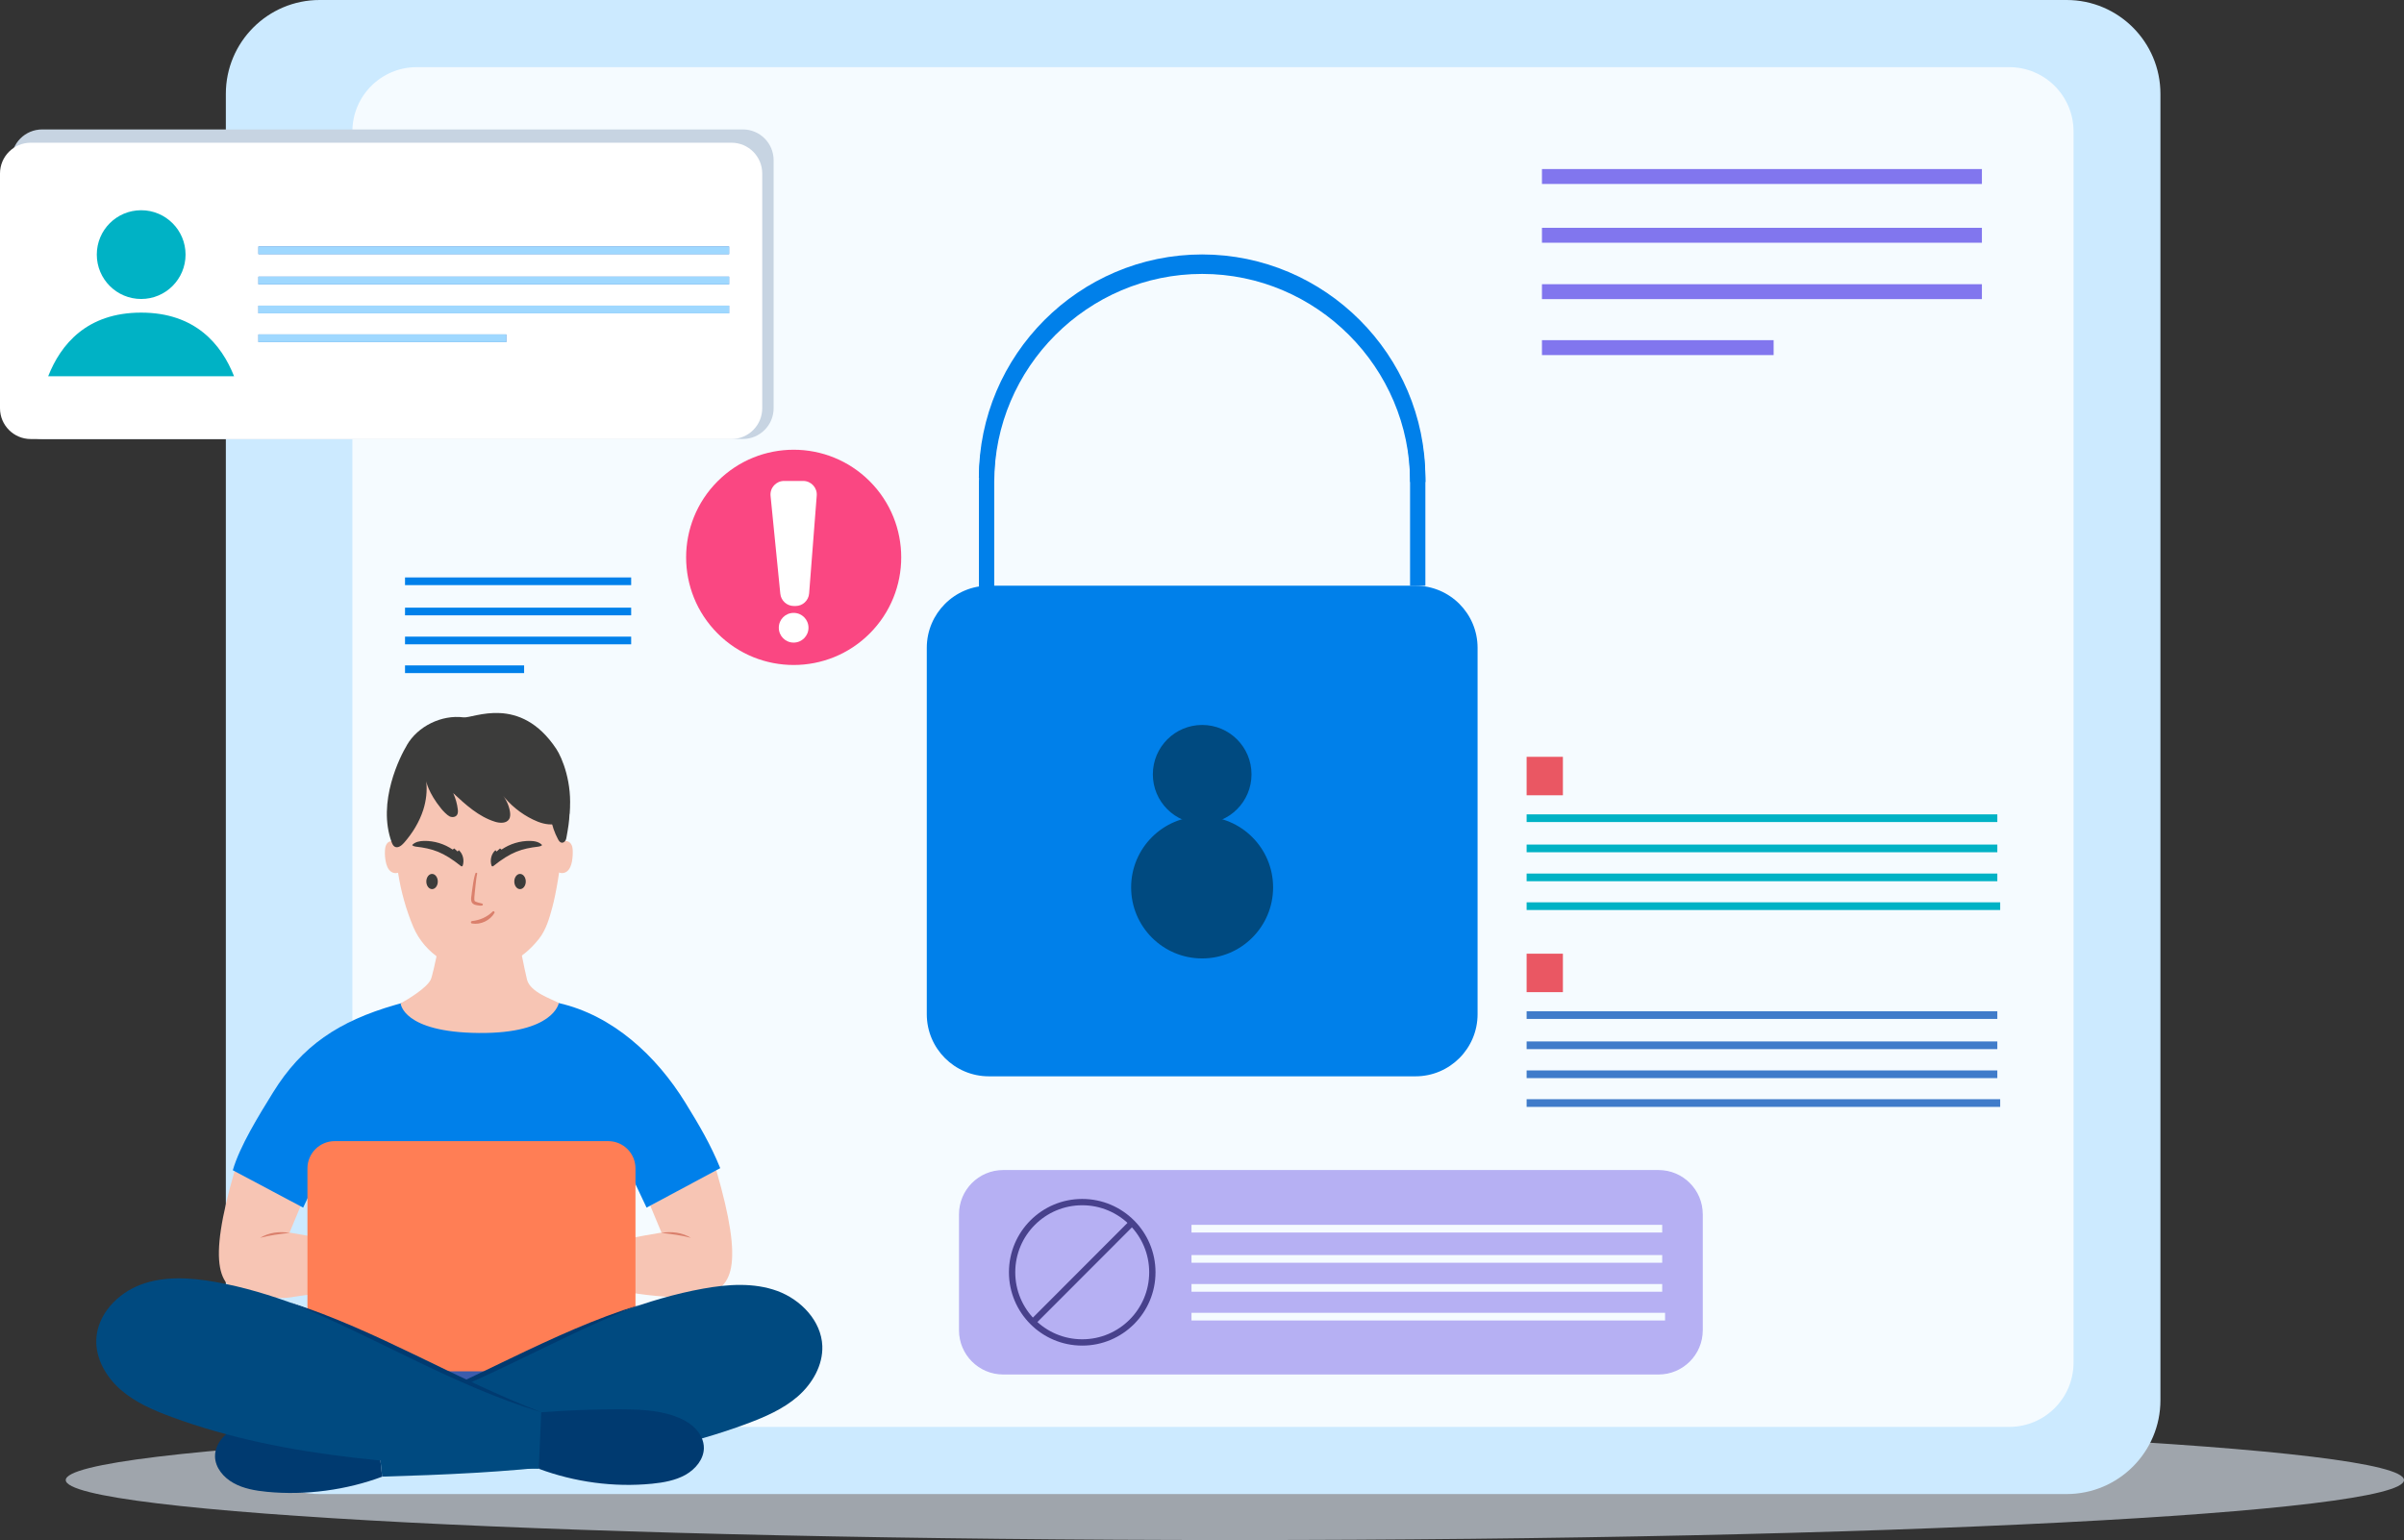 <svg width="735" height="471" viewBox="0 0 735 471" fill="none" xmlns="http://www.w3.org/2000/svg">
<rect x="0" y="0" width="735" height="471" fill="#333333" stroke="none"/>
<g clip-path="url(#clip0_2650_7133)">
<g style="mix-blend-mode:multiply" opacity="0.65">
<path d="M735 452.655C735 462.793 574.974 471 377.551 471C180.127 471 20.102 462.793 20.102 452.655C20.102 442.517 180.127 434.311 377.551 434.311C574.974 434.311 735 442.517 735 452.655Z" fill="#D9E2ED"/>
</g>
<path d="M660.531 28.702V428.232C660.531 444.075 647.685 456.934 631.858 456.934L97.723 456.934C81.896 456.934 69.05 444.075 69.05 428.232V28.702C69.05 12.859 81.896 0 97.723 0L631.858 0C647.685 0 660.531 12.859 660.531 28.702Z" fill="#CCEAFF"/>
<path d="M633.965 416.733V40.201C633.965 29.342 625.171 20.539 614.323 20.539L127.385 20.539C116.537 20.539 107.744 29.342 107.744 40.201V416.733C107.744 427.592 116.537 436.395 127.385 436.395L614.323 436.395C625.171 436.395 633.965 427.592 633.965 416.733Z" fill="#F5FBFF"/>
<path d="M74.773 402.098C119.822 405.916 165.835 407.21 209.546 400.188L146.281 437.317L74.773 402.098Z" fill="#3B5CAD"/>
<path d="M198.828 368.721C203.738 365.912 213.91 360.338 218.995 357.902C227.545 387.351 224.191 394.856 213.997 396.041C210.621 396.435 207.355 396.874 203.957 396.611C195.649 395.997 187.999 395.009 180.523 391.652C181.028 388.975 180.918 383.401 181.4 380.724C188.064 379.627 195.605 378.047 202.247 376.971L198.806 368.721H198.828Z" fill="#F7C5B4"/>
<path d="M91.961 368.721C87.051 365.912 76.879 360.338 71.794 357.902C63.244 387.351 66.598 394.856 76.792 396.041C80.168 396.435 85.231 397.357 88.585 396.809C96.652 395.492 102.79 395.382 110.244 392.025C109.739 389.348 109.871 383.423 109.367 380.724C102.703 379.627 95.162 378.047 88.52 376.971L91.961 368.721Z" fill="#F7C5B4"/>
<path d="M102.593 409.58C102.593 397.687 99.02 374.097 98.055 357.991L92.684 369.336L71.18 357.903C73.306 350.53 79.159 341.116 83.434 334.182C92.312 319.787 103.601 312.304 120.875 307.323C127.671 305.37 134.73 303.614 144.594 303.526H145.778C155.643 303.614 163.951 305.194 170.856 306.774C187.341 310.526 200.669 322.859 209.547 337.254C213.822 344.188 217.285 350.069 220.201 357.267L197.688 369.336L192.317 357.991C191.133 375.348 188.042 392.991 186.705 409.58H102.593Z" fill="#0080EA"/>
<path d="M136.153 277.5C135.539 282.482 132.514 298.062 131.659 299.686C130.278 302.297 124.71 305.632 122.496 306.861C122.496 306.861 123.044 315.704 146.39 315.924C169.364 316.143 170.855 306.751 170.855 306.751C168.619 305.501 162.196 303.504 161.143 299.664C160.661 297.886 157.614 283.14 156.978 278.159L136.175 277.479L136.153 277.5Z" fill="#F7C5B4"/>
<path d="M171.974 237.256C173.925 247.811 171.141 269.031 168.883 277.435C167.962 280.837 166.976 284.369 164.784 287.134C153.954 300.805 139.486 296.482 134.751 293.366C131.025 290.909 128.065 287.551 126.334 283.426C121.949 272.915 120.152 261.329 121.138 249.984C121.138 249.984 119.867 220.36 150.14 220.36C150.14 220.36 168.729 219.636 171.974 237.256Z" fill="#F7C5B4"/>
<path d="M122.498 266.31C121.84 267.253 120.35 267.231 119.451 266.507C118.552 265.783 118.157 264.62 117.938 263.501C117.719 262.404 117.631 261.285 117.697 260.166C117.741 259.354 117.851 258.52 118.377 257.905C118.903 257.291 119.78 257.05 120.547 257.269C121.314 257.51 121.906 258.213 121.994 259.003L122.498 266.288V266.31Z" fill="#F7C5B4"/>
<path d="M170.811 259.002C171.052 258.234 171.49 257.488 172.258 257.268C173.025 257.027 173.924 257.29 174.428 257.905C174.954 258.519 175.085 259.375 175.107 260.165C175.151 261.284 175.063 262.403 174.866 263.501C174.647 264.62 174.252 265.783 173.354 266.507C172.455 267.209 170.942 267.253 170.307 266.309C170.307 266.309 169.649 262.579 170.811 259.024V259.002Z" fill="#F7C5B4"/>
<path d="M145.864 267.34C145.536 268.833 145.36 271.378 145.163 272.958C145.097 273.836 144.9 275.043 145.119 275.525C145.294 275.898 146.917 276.184 147.399 276.337C147.574 276.381 147.684 276.557 147.64 276.732C147.421 277.237 146.325 276.864 145.843 276.864C145.36 276.732 144.768 276.732 144.264 276.008C143.76 274.933 144.242 273.902 144.264 272.87C144.549 271.093 144.746 268.833 145.36 267.099C145.404 266.945 145.579 266.88 145.733 266.924C145.908 266.989 145.952 267.187 145.886 267.34H145.864Z" fill="#DA806C"/>
<path d="M150.294 264.796C149.746 263.128 150.162 261.175 151.477 260.012C151.587 260.144 151.697 260.297 151.828 260.429C152.179 260.122 152.53 259.792 152.88 259.485C153.034 259.595 153.187 259.705 153.341 259.836C155.884 258.081 158.996 257.137 162.087 257.181C163.425 257.203 164.849 257.466 165.748 258.454C165.485 258.717 165.091 258.871 164.718 258.915C159.479 259.529 156.256 260.539 150.754 264.927C150.754 264.927 150.425 265.081 150.316 264.774L150.294 264.796Z" fill="#3C3C3B"/>
<path d="M124.359 227.996C122.43 231.156 115.174 245.309 119.777 257.664C119.974 258.168 120.216 258.695 120.698 258.958C121.64 259.485 122.758 258.629 123.482 257.817C126.091 254.855 128.217 251.41 129.423 247.635C130.299 244.848 130.65 241.864 130.321 238.968C130.321 238.968 130.935 242.457 134.903 247.328C135.429 247.986 136.679 249.303 137.446 249.676C138.213 250.049 139.265 249.939 139.726 249.237C140.054 248.754 140.032 248.118 139.967 247.548C139.769 245.836 139.287 244.146 138.564 242.566C142.378 246.121 146.39 249.786 151.366 251.322C152.856 251.783 154.807 251.87 155.64 250.554C156.079 249.852 156.035 248.952 155.904 248.14C155.553 246.165 154.654 244.278 153.339 242.764C155.86 246.099 159.192 248.842 162.984 250.664C164.957 251.629 167.149 252.331 169.319 252.09C171.49 251.849 173.923 250.795 174.142 248.601C175.085 239.516 171.884 231.748 170.087 229.049C158.972 212.306 144.702 219.767 141.72 219.394C135.034 218.538 127.735 222.071 124.359 227.952" fill="#3C3C3B"/>
<path d="M168.289 243.51C167.653 248.009 168.464 252.683 170.612 256.676C170.854 257.137 171.204 257.664 171.73 257.73C172.169 257.795 172.607 257.488 172.848 257.115C173.09 256.742 173.177 256.281 173.243 255.821C174.076 251.234 174.865 246.319 173.002 242.04C172.87 241.733 172.695 241.403 172.432 241.184C172.125 240.921 171.709 240.833 171.314 240.833C169.67 240.789 168.179 242.325 168.223 243.971" fill="#3C3C3B"/>
<g style="mix-blend-mode:multiply">
<path d="M158.029 293.278C158.029 293.278 148.471 300.432 134.727 293.366C134.727 293.366 146.849 306.708 158.029 293.278Z" fill="#F7C5B4"/>
</g>
<path d="M141.458 264.796C142.006 263.128 141.59 261.175 140.275 260.012C140.165 260.144 140.055 260.297 139.924 260.429C139.573 260.122 139.222 259.792 138.872 259.485L138.411 259.836C135.869 258.081 132.756 257.137 129.665 257.181C128.328 257.203 126.903 257.466 126.004 258.454C126.267 258.717 126.662 258.871 127.034 258.915C132.273 259.529 135.496 260.539 140.998 264.927C140.998 264.927 141.327 265.081 141.437 264.774L141.458 264.796Z" fill="#3C3C3B"/>
<path d="M151.191 279.19C149.854 281.516 146.96 282.899 144.286 282.438C144.089 282.394 143.957 282.219 143.979 281.999C144.001 281.824 144.154 281.714 144.308 281.692C146.697 281.45 148.889 280.485 150.643 278.773C150.906 278.488 151.366 278.861 151.169 279.19H151.191Z" fill="#DA806C"/>
<path d="M158.996 271.927C159.964 271.927 160.75 270.886 160.75 269.601C160.75 268.317 159.964 267.275 158.996 267.275C158.027 267.275 157.242 268.317 157.242 269.601C157.242 270.886 158.027 271.927 158.996 271.927Z" fill="#3C3C3B"/>
<path d="M133.851 269.601C133.851 270.896 133.062 271.927 132.097 271.927C131.133 271.927 130.344 270.874 130.344 269.601C130.344 268.329 131.133 267.275 132.097 267.275C133.062 267.275 133.851 268.329 133.851 269.601Z" fill="#3C3C3B"/>
<path d="M185.96 349H102.33C97.73 349 94 352.733 94 357.339V411.057C94 415.662 97.73 419.395 102.33 419.395H185.96C190.561 419.395 194.29 415.662 194.29 411.057V357.339C194.29 352.733 190.561 349 185.96 349Z" fill="#FF7E55"/>
<path d="M116.819 451.603C153.954 450.549 193.543 448.377 228.376 435.408C233.923 433.345 239.447 430.953 243.919 427.069C248.369 423.185 251.635 417.546 251.416 411.643C251.109 403.985 244.883 397.489 237.693 394.834C230.503 392.201 222.523 392.749 214.982 394.11C180.829 400.254 148.429 422.154 114.934 433.674L116.841 451.603H116.819Z" fill="#004A80"/>
<path d="M115.064 435.1C107.15 434.53 99.566 433.432 91.63 433.454C86.018 433.454 80.319 433.652 75.079 435.429C72.668 436.241 70.366 437.404 68.613 439.116C66.859 440.828 65.675 443.132 65.741 445.523C65.829 448.837 68.284 451.843 71.375 453.555C74.444 455.288 78.083 455.903 81.634 456.254C93.406 457.395 105.967 455.705 116.839 451.624L115.086 435.122L115.064 435.1Z" fill="#003A70"/>
<path d="M195.671 399.025C169.015 409.361 144.507 424.963 116.93 432.972C143.761 423.054 168.248 407.474 195.671 399.025Z" fill="#003A70"/>
<path d="M164.738 449.211C127.582 448.267 87.4 446.248 52.545 433.389C46.999 431.348 41.453 428.978 36.981 425.094C32.509 421.232 29.221 415.593 29.44 409.69C29.725 402.032 35.929 395.514 43.119 392.859C50.309 390.204 58.288 390.731 65.829 392.069C100.005 398.104 131.966 420.508 165.484 431.919L164.717 449.233L164.738 449.211Z" fill="#004A80"/>
<path d="M88.562 398.279C115.307 406.859 139.332 421.869 165.484 431.897C138.587 423.778 114.517 408.725 88.562 398.279Z" fill="#003A70"/>
<path d="M164.737 449.21C175.632 453.248 187.601 454.937 199.351 453.774C202.902 453.423 206.519 452.765 209.588 451.053C212.657 449.32 215.112 446.313 215.2 443C215.265 440.608 214.082 438.304 212.306 436.614C210.53 434.903 208.229 433.762 205.839 432.95C200.6 431.194 194.879 431.04 189.267 431.019C181.331 431.019 173.396 431.326 165.482 431.918L164.715 449.232L164.737 449.21Z" fill="#003A70"/>
<path d="M79.531 378.574C82.228 376.928 85.472 376.533 88.563 377.059C85.494 377.432 82.534 377.762 79.531 378.574Z" fill="#DA806C"/>
<path d="M211.235 378.574C208.231 377.762 205.272 377.432 202.203 377.059C205.294 376.533 208.538 376.928 211.235 378.574Z" fill="#DA806C"/>
<path d="M432.771 179.126H302.339C291.855 179.126 283.355 187.634 283.355 198.129V310.174C283.355 320.669 291.855 329.177 302.339 329.177H432.771C443.256 329.177 451.755 320.669 451.755 310.174V198.129C451.755 187.634 443.256 179.126 432.771 179.126Z" fill="#0080EA"/>
<path d="M301.617 146.145C301.617 109.85 331.277 80.16 367.535 80.16C403.792 80.16 433.452 109.85 433.452 146.145V179.148" stroke="#0080EA" stroke-width="4.68" stroke-miterlimit="10"/>
<path d="M433.472 147.417C433.472 111.122 403.812 81.433 367.554 81.433C331.296 81.433 301.637 111.122 301.637 147.417V180.421" stroke="#0080EA" stroke-width="4.68" stroke-miterlimit="10"/>
<path d="M367.534 293.123C379.52 293.123 389.236 283.397 389.236 271.399C389.236 259.401 379.52 249.675 367.534 249.675C355.548 249.675 345.832 259.401 345.832 271.399C345.832 283.397 355.548 293.123 367.534 293.123Z" fill="#004A80"/>
<path d="M382.636 236.816C382.636 245.155 375.885 251.913 367.555 251.913C359.224 251.913 352.473 245.155 352.473 236.816C352.473 228.477 359.224 221.719 367.555 221.719C375.885 221.719 382.636 228.477 382.636 236.816Z" fill="#004A80"/>
<path d="M192.972 176.604H123.832V178.951H192.972V176.604Z" fill="#0080EA"/>
<path d="M192.972 185.842H123.832V188.19H192.972V185.842Z" fill="#0080EA"/>
<path d="M192.972 194.707H123.832V197.055H192.972V194.707Z" fill="#0080EA"/>
<path d="M160.243 203.507H123.832V205.855H160.243V203.507Z" fill="#0080EA"/>
<path d="M605.951 51.699H471.441V56.264H605.951V51.699Z" fill="#8176EE"/>
<path d="M605.951 69.671H471.441V74.235H605.951V69.671Z" fill="#8176EE"/>
<path d="M605.951 86.919H471.441V91.483H605.951V86.919Z" fill="#8176EE"/>
<path d="M542.269 104.035H471.441V108.599H542.269V104.035Z" fill="#8176EE"/>
<path d="M610.663 249.061H466.75V251.409H610.663V249.061Z" fill="#00B2C5"/>
<path d="M610.663 258.299H466.75V260.647H610.663V258.299Z" fill="#00B2C5"/>
<path d="M610.663 267.164H466.75V269.512H610.663V267.164Z" fill="#00B2C5"/>
<path d="M611.54 275.964H466.75V278.312H611.54V275.964Z" fill="#00B2C5"/>
<path opacity="0.9" d="M477.842 231.462H466.75V243.224H477.842V231.462Z" fill="#E94552"/>
<path d="M610.663 309.274H466.75V311.622H610.663V309.274Z" fill="#407CCA"/>
<path d="M610.663 318.513H466.75V320.861H610.663V318.513Z" fill="#407CCA"/>
<path d="M610.663 327.378H466.75V329.726H610.663V327.378Z" fill="#407CCA"/>
<path d="M611.54 336.178H466.75V338.526H611.54V336.178Z" fill="#407CCA"/>
<path opacity="0.9" d="M477.842 291.676H466.75V303.438H477.842V291.676Z" fill="#E94552"/>
<g style="mix-blend-mode:multiply">
<path d="M12.889 39.587H227.126C232.321 39.587 236.53 43.8 236.53 49.001V124.838C236.53 130.039 232.321 134.252 227.126 134.252H12.889C7.693 134.252 3.484 130.039 3.484 124.838V49.001C3.484 43.8 7.693 39.587 12.889 39.587Z" fill="#C7D4E2"/>
</g>
<path d="M223.641 43.647H9.404C4.21 43.647 0 47.861 0 53.06V124.86C0 130.059 4.21 134.274 9.404 134.274H223.641C228.835 134.274 233.046 130.059 233.046 124.86V53.06C233.046 47.861 228.835 43.647 223.641 43.647Z" fill="white"/>
<path d="M71.573 115.095C67.736 105.352 59.735 95.609 43.162 95.609C26.546 95.609 18.567 105.33 14.73 115.073H71.573V115.095Z" fill="#00B2C5"/>
<path d="M56.732 77.857C56.732 85.362 50.66 91.44 43.163 91.44C35.666 91.44 29.594 85.362 29.594 77.857C29.594 70.352 35.666 64.296 43.163 64.296C50.66 64.296 56.732 70.374 56.732 77.857Z" fill="#00B2C5"/>
<path d="M222.917 75.377H79.004V77.725H222.917V75.377Z" fill="#407CCA"/>
<path d="M222.917 84.615H79.004V86.963H222.917V84.615Z" fill="#407CCA"/>
<path d="M222.917 93.481H79.004V95.828H222.917V93.481Z" fill="#407CCA"/>
<path d="M154.786 102.28H79.004V104.628H154.786V102.28Z" fill="#407CCA"/>
<path d="M222.917 75.377H79.004V77.725H222.917V75.377Z" fill="#9FD8FF"/>
<path d="M222.917 84.615H79.004V86.963H222.917V84.615Z" fill="#9FD8FF"/>
<path d="M222.917 93.481H79.004V95.828H222.917V93.481Z" fill="#9FD8FF"/>
<path d="M154.786 102.28H79.004V104.628H154.786V102.28Z" fill="#9FD8FF"/>
<path d="M306.724 358.056H507.085C514.429 358.056 520.391 364.024 520.391 371.376V406.837C520.391 414.188 514.429 420.156 507.085 420.156H306.724C299.381 420.156 293.418 414.188 293.418 406.837V371.376C293.418 364.024 299.381 358.056 306.724 358.056Z" fill="#B6B0F3" stroke="#B6B0F3" stroke-width="0.43" stroke-miterlimit="10"/>
<path d="M508.203 374.602H364.289V376.95H508.203V374.602Z" fill="#F5FBFF"/>
<path d="M508.203 383.84H364.289V386.188H508.203V383.84Z" fill="#F5FBFF"/>
<path d="M508.203 392.705H364.289V395.053H508.203V392.705Z" fill="#F5FBFF"/>
<path d="M509.079 401.505H364.289V403.853H509.079V401.505Z" fill="#F5FBFF"/>
<path d="M330.88 410.567C342.721 410.567 352.32 400.959 352.32 389.106C352.32 377.254 342.721 367.646 330.88 367.646C319.04 367.646 309.441 377.254 309.441 389.106C309.441 400.959 319.04 410.567 330.88 410.567Z" stroke="#48418C" stroke-width="1.93" stroke-miterlimit="10"/>
<path d="M345.985 374.097L315.777 404.357" stroke="#48418C" stroke-width="1.93" stroke-miterlimit="10"/>
<path opacity="0.9" d="M265.909 193.737C278.751 180.882 278.751 160.041 265.909 147.187C253.068 134.333 232.249 134.333 219.407 147.187C206.566 160.041 206.566 180.882 219.407 193.737C232.249 206.591 253.068 206.591 265.909 193.737Z" fill="#FB3375"/>
<path d="M243.263 185.337H242.715C240.589 185.337 238.791 183.713 238.572 181.584L235.591 151.653C235.35 149.195 237.279 147.089 239.734 147.089H245.565C247.976 147.089 249.905 149.152 249.708 151.565L247.384 181.497C247.209 183.669 245.411 185.337 243.241 185.337H243.263Z" fill="white"/>
<path d="M247.189 191.986C247.189 194.487 245.172 196.528 242.651 196.528C240.13 196.528 238.113 194.509 238.113 191.986C238.113 189.462 240.13 187.443 242.651 187.443C245.172 187.443 247.189 189.462 247.189 191.986Z" fill="white"/>
</g>
<defs>
<clipPath id="clip0_2650_7133">
<rect width="735" height="471" fill="white"/>
</clipPath>
</defs>
</svg>
